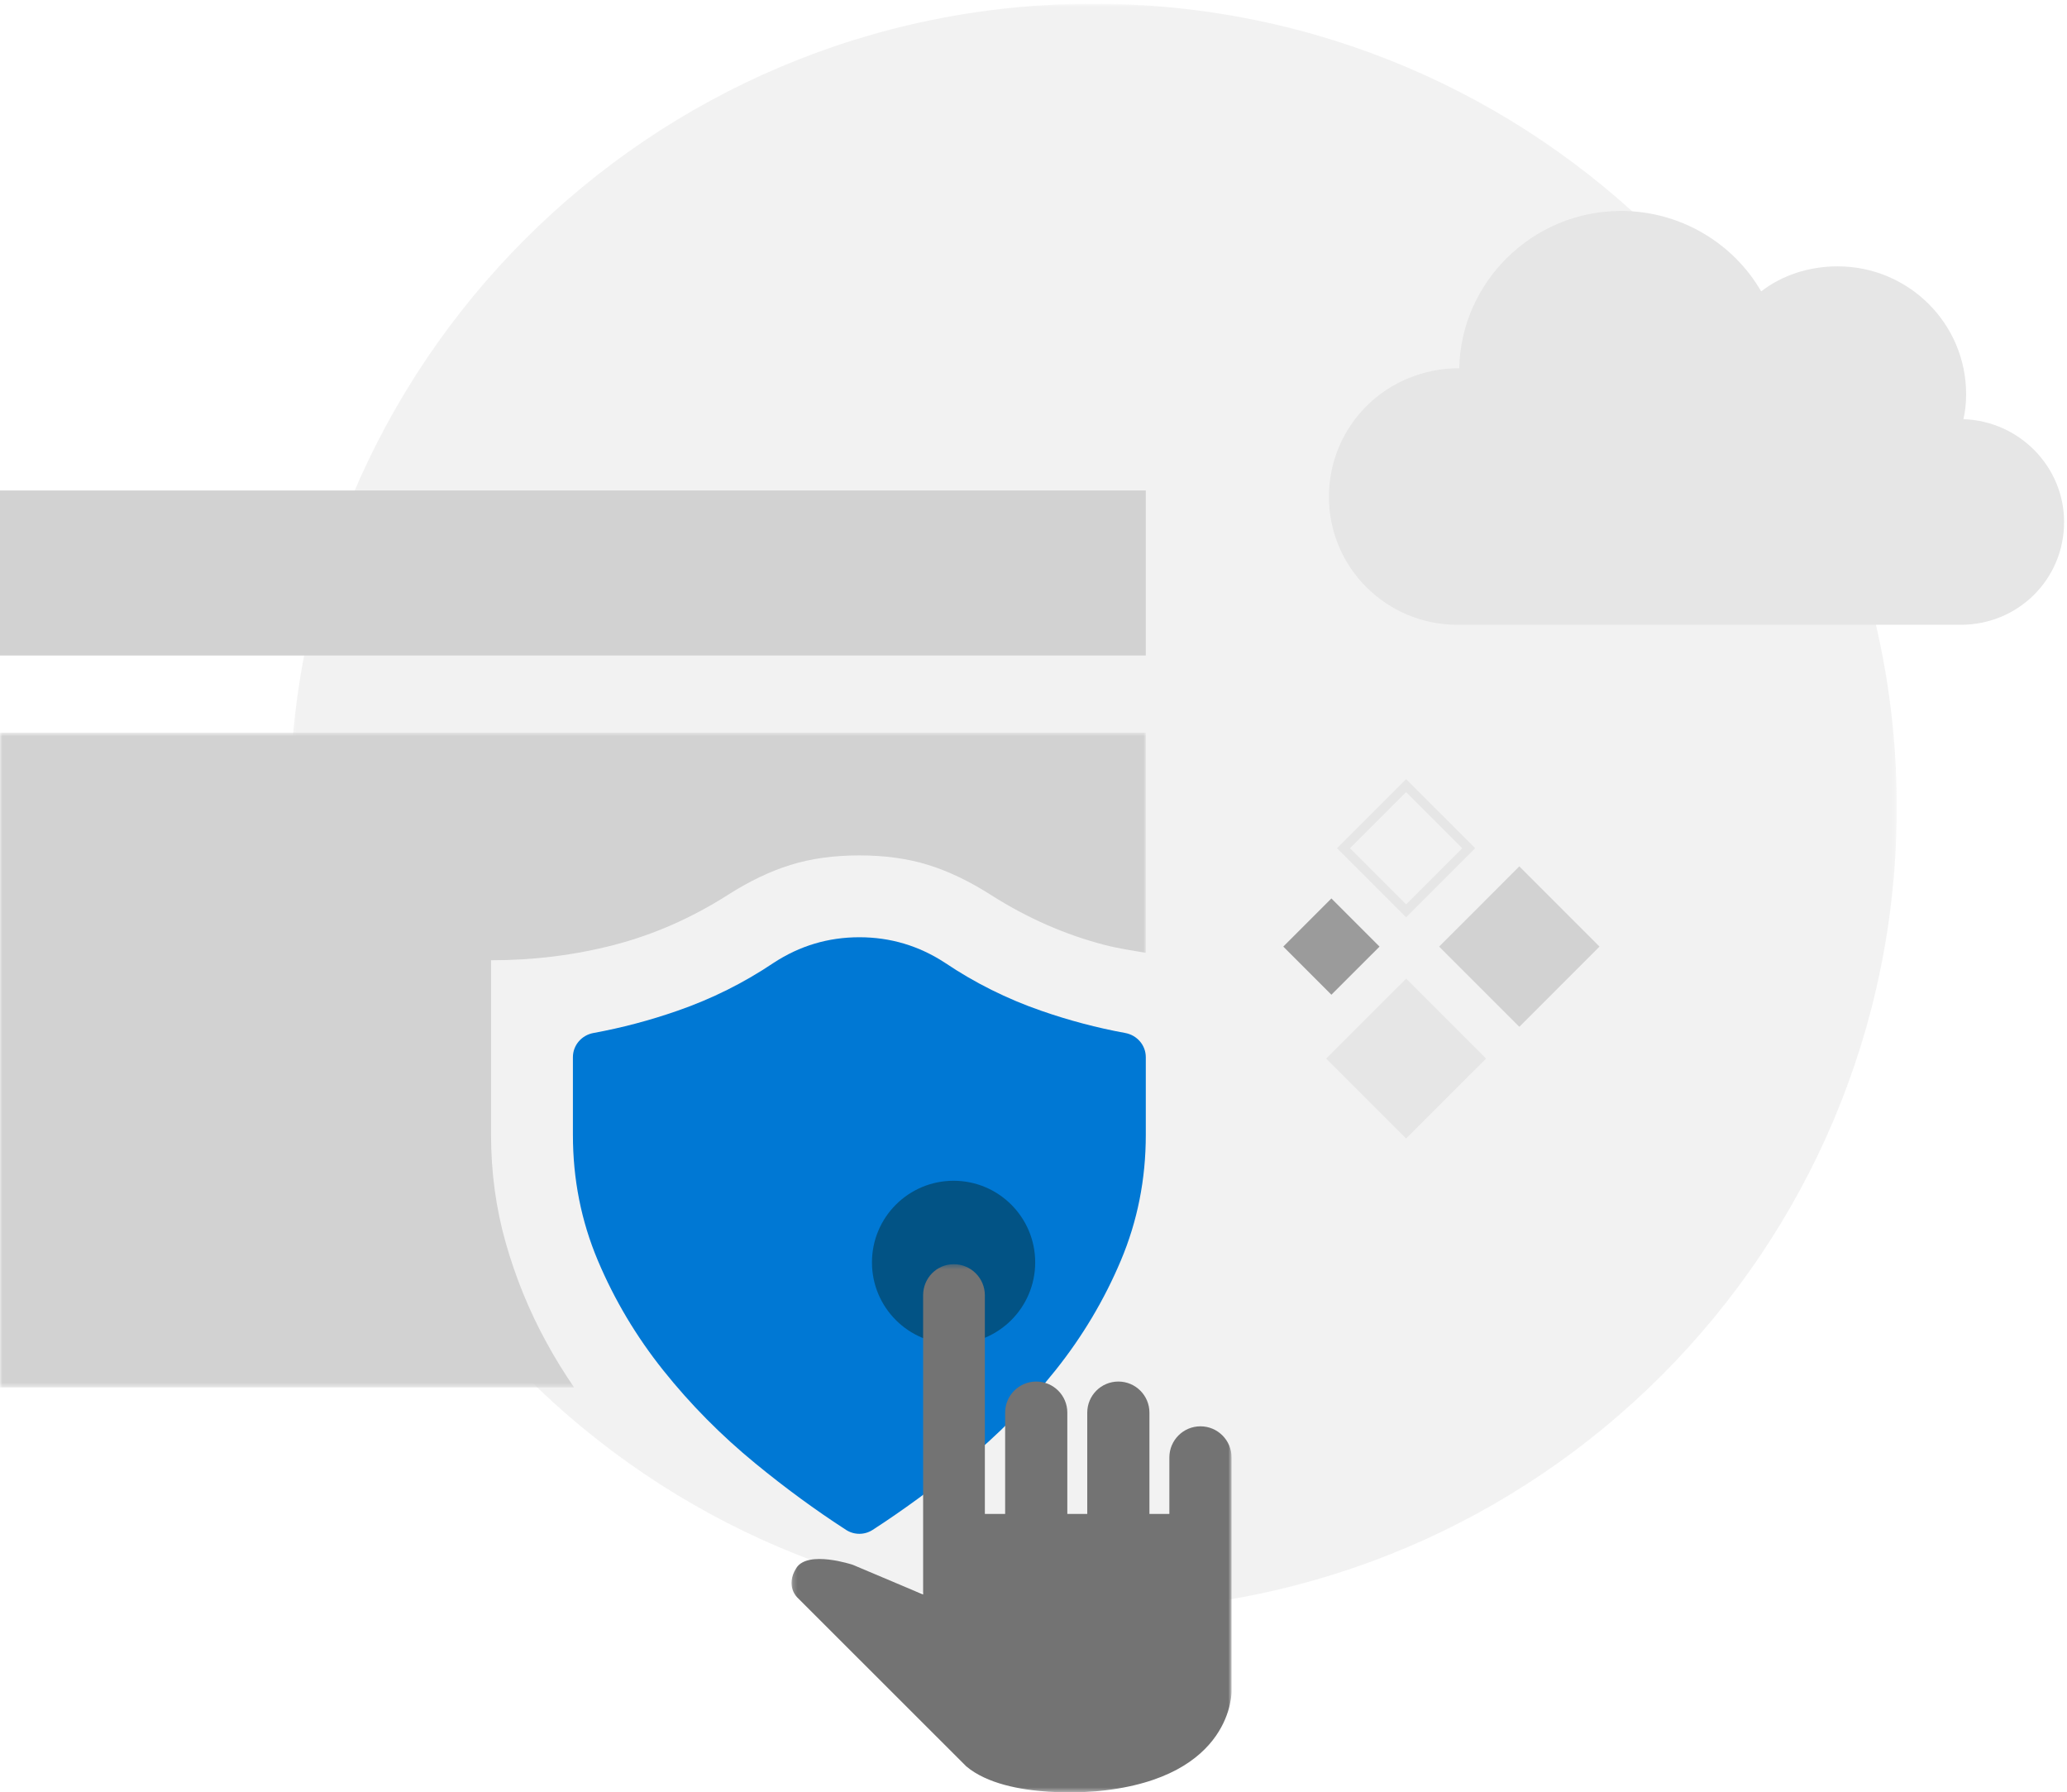 <?xml version="1.0" encoding="UTF-8"?>
<svg width="451px" height="391px" viewBox="0 0 451 391" version="1.1" xmlns="http://www.w3.org/2000/svg" xmlns:xlink="http://www.w3.org/1999/xlink">
    <!-- Generator: Sketch 48.2 (47327) - http://www.bohemiancoding.com/sketch -->
    <title>graphic_chapter2_big</title>
    <desc>Created with Sketch.</desc>
    <defs>
        <polygon id="path-1" points="0.235 0.814 350.855 0.814 350.855 351.436 0.235 351.436"></polygon>
        <polygon id="path-3" points="0 0.699 250.004 0.699 250.004 143.541 0 143.541"></polygon>
        <polygon id="path-5" points="0.179 0.366 96.195 0.366 96.195 115.575 0.179 115.575"></polygon>
    </defs>
    <g id="icons" stroke="none" stroke-width="1" fill="none" fill-rule="evenodd" transform="translate(-743, -455)">
        <g id="graphic_chapter2_big" transform="translate(743, 455)">
            <g id="Group-3" transform="translate(63, 0)">
                <mask id="mask-2" fill="white">
                    <use xlink:href="#path-1"></use>
                </mask>
                <g id="Clip-2"></g>
                <path d="M350.855,176.125 C350.855,272.945 272.366,351.436 175.545,351.436 C78.725,351.436 0.235,272.945 0.235,176.125 C0.235,79.304 78.725,0.813 175.545,0.813 C272.366,0.813 350.855,79.304 350.855,176.125" id="Fill-1" fill-opacity="0.5" fill="#E6E6E6" mask="url(#mask-2)"></path>
            </g>
            <polygon id="Fill-4" fill="#D2D2D2" points="331.498 224 314 206.503 331.498 189 349 206.503"></polygon>
            <polygon id="Fill-5" fill="#9B9B9B" points="290.497 217 280 206.502 290.497 196 301 206.502"></polygon>
            <polygon id="Fill-6" fill="#D2D2D2" points="0 143 250 143 250 107 0 107"></polygon>
            <g id="Group-23" transform="translate(0, 46)">
                <g id="Group-9" transform="translate(0, 113.125)">
                    <mask id="mask-4" fill="white">
                        <use xlink:href="#path-3"></use>
                    </mask>
                    <g id="Clip-8"></g>
                    <path d="M110.353,112.015 C108.212,104.483 107.144,96.628 107.144,88.441 L107.144,50.36 L107.144,50.358 C116.445,50.358 125.395,49.242 134,47.01 C142.602,44.778 150.856,41.152 158.764,36.13 C163.411,33.156 167.971,30.969 172.436,29.573 C176.901,28.178 181.923,27.481 187.502,27.481 C193.083,27.481 198.105,28.178 202.57,29.573 C207.035,30.969 211.591,33.156 216.242,36.13 C224.145,41.152 232.4,44.778 241.005,47.01 C243.94,47.772 246.973,48.224 249.988,48.724 C249.997,48.726 250.004,48.721 250.004,48.712 L250.004,0.699 L-0,0.699 L-0,143.541 L125.257,143.541 C123.044,140.315 121.005,136.991 119.143,133.567 C115.42,126.732 112.489,119.548 110.353,112.015" id="Fill-7" fill="#D2D2D2" mask="url(#mask-4)"></path>
                </g>
                <path d="M206.197,164.04 C200.52,160.328 194.292,158.461 187.503,158.461 C180.711,158.461 174.48,160.328 168.809,164.04 C162.295,168.418 155.297,171.906 147.812,174.502 C141.779,176.602 135.673,178.216 129.494,179.348 C126.911,179.819 125.003,182.009 125.003,184.633 L125.003,201.566 C125.003,211.243 126.816,220.379 130.443,228.978 C134.071,237.582 138.836,245.577 144.743,252.969 C150.646,260.362 157.342,267.128 164.832,273.265 C171.369,278.627 177.959,283.455 184.607,287.75 C186.366,288.889 188.64,288.887 190.398,287.75 C197.042,283.455 203.632,278.627 210.174,273.265 C217.66,267.128 224.355,260.362 230.264,252.969 C236.166,245.577 240.936,237.582 244.562,228.978 C248.19,220.379 250.003,211.243 250.003,201.566 L250.003,184.633 C250.003,182.009 248.094,179.819 245.511,179.348 C239.33,178.216 233.224,176.603 227.193,174.502 C219.704,171.906 212.707,168.418 206.197,164.04" id="Fill-10" fill="#0078D4"></path>
                <path d="M225.87,229.39 C225.87,239.224 217.898,247.195 208.063,247.195 C198.228,247.195 190.254,239.224 190.254,229.39 C190.254,219.555 198.228,211.584 208.063,211.584 C217.898,211.584 225.87,219.555 225.87,229.39" id="Fill-12" fill="#025385"></path>
                <g id="Group-16" transform="translate(172.519, 229.425)">
                    <mask id="mask-6" fill="white">
                        <use xlink:href="#path-5"></use>
                    </mask>
                    <g id="Clip-15"></g>
                    <path d="M89.412,35.728 C85.665,35.728 82.626,38.766 82.626,42.513 L82.626,54.838 L78.277,54.838 L78.277,32.744 C78.277,28.997 75.241,25.961 71.494,25.961 C67.748,25.961 64.71,28.997 64.71,32.744 L64.71,54.838 L60.361,54.838 L60.361,32.744 C60.361,28.997 57.323,25.961 53.578,25.961 C49.831,25.961 46.793,28.997 46.793,32.744 L46.793,54.838 L42.369,54.838 L42.369,7.148 C42.369,3.403 39.333,0.366 35.586,0.366 C31.839,0.366 28.897,3.403 28.897,7.148 L28.897,54.838 L28.897,72.421 L13.541,65.935 C13.541,65.935 3.747,62.669 1.235,66.633 C-1.276,70.597 1.479,73.102 1.479,73.102 L38.318,109.914 C47.346,117.498 67.436,115.27 67.436,115.27 C96.644,112.313 96.195,93.505 96.195,93.505 L96.195,55.438 L96.195,54.838 L96.195,42.513 C96.195,38.766 93.157,35.728 89.412,35.728" id="Fill-14" fill="#737373" mask="url(#mask-6)"></path>
                </g>
                <path d="M428.99,39.99 C428.99,24.584 416.439,12.106 400.95,12.106 C394.674,12.106 388.791,14.058 384.276,17.569 C378.199,7.037 366.635,0.017 353.694,0.017 C334.474,0.017 318.783,15.418 318.391,34.334 C302.513,34.334 289.959,46.816 289.959,62.413 C289.959,77.819 302.513,90.298 318,90.298 L427.813,90.298 C440.364,90.298 450.365,80.352 450.365,67.87 C450.365,55.783 440.564,45.84 428.403,45.446 C428.797,43.692 428.99,41.941 428.99,39.99 Z" id="Fill-17" fill="#E6E6E6"></path>
                <polygon id="Stroke-19" stroke="#E6E6E6" stroke-width="2" points="320.462 139.036 306.802 152.695 293.142 139.036 306.802 125.377"></polygon>
                <polygon id="Fill-21" fill="#E6E6E6" points="324.238 184.931 306.802 202.365 289.363 184.931 306.802 167.496"></polygon>
            </g>
        </g>
    </g>
</svg>